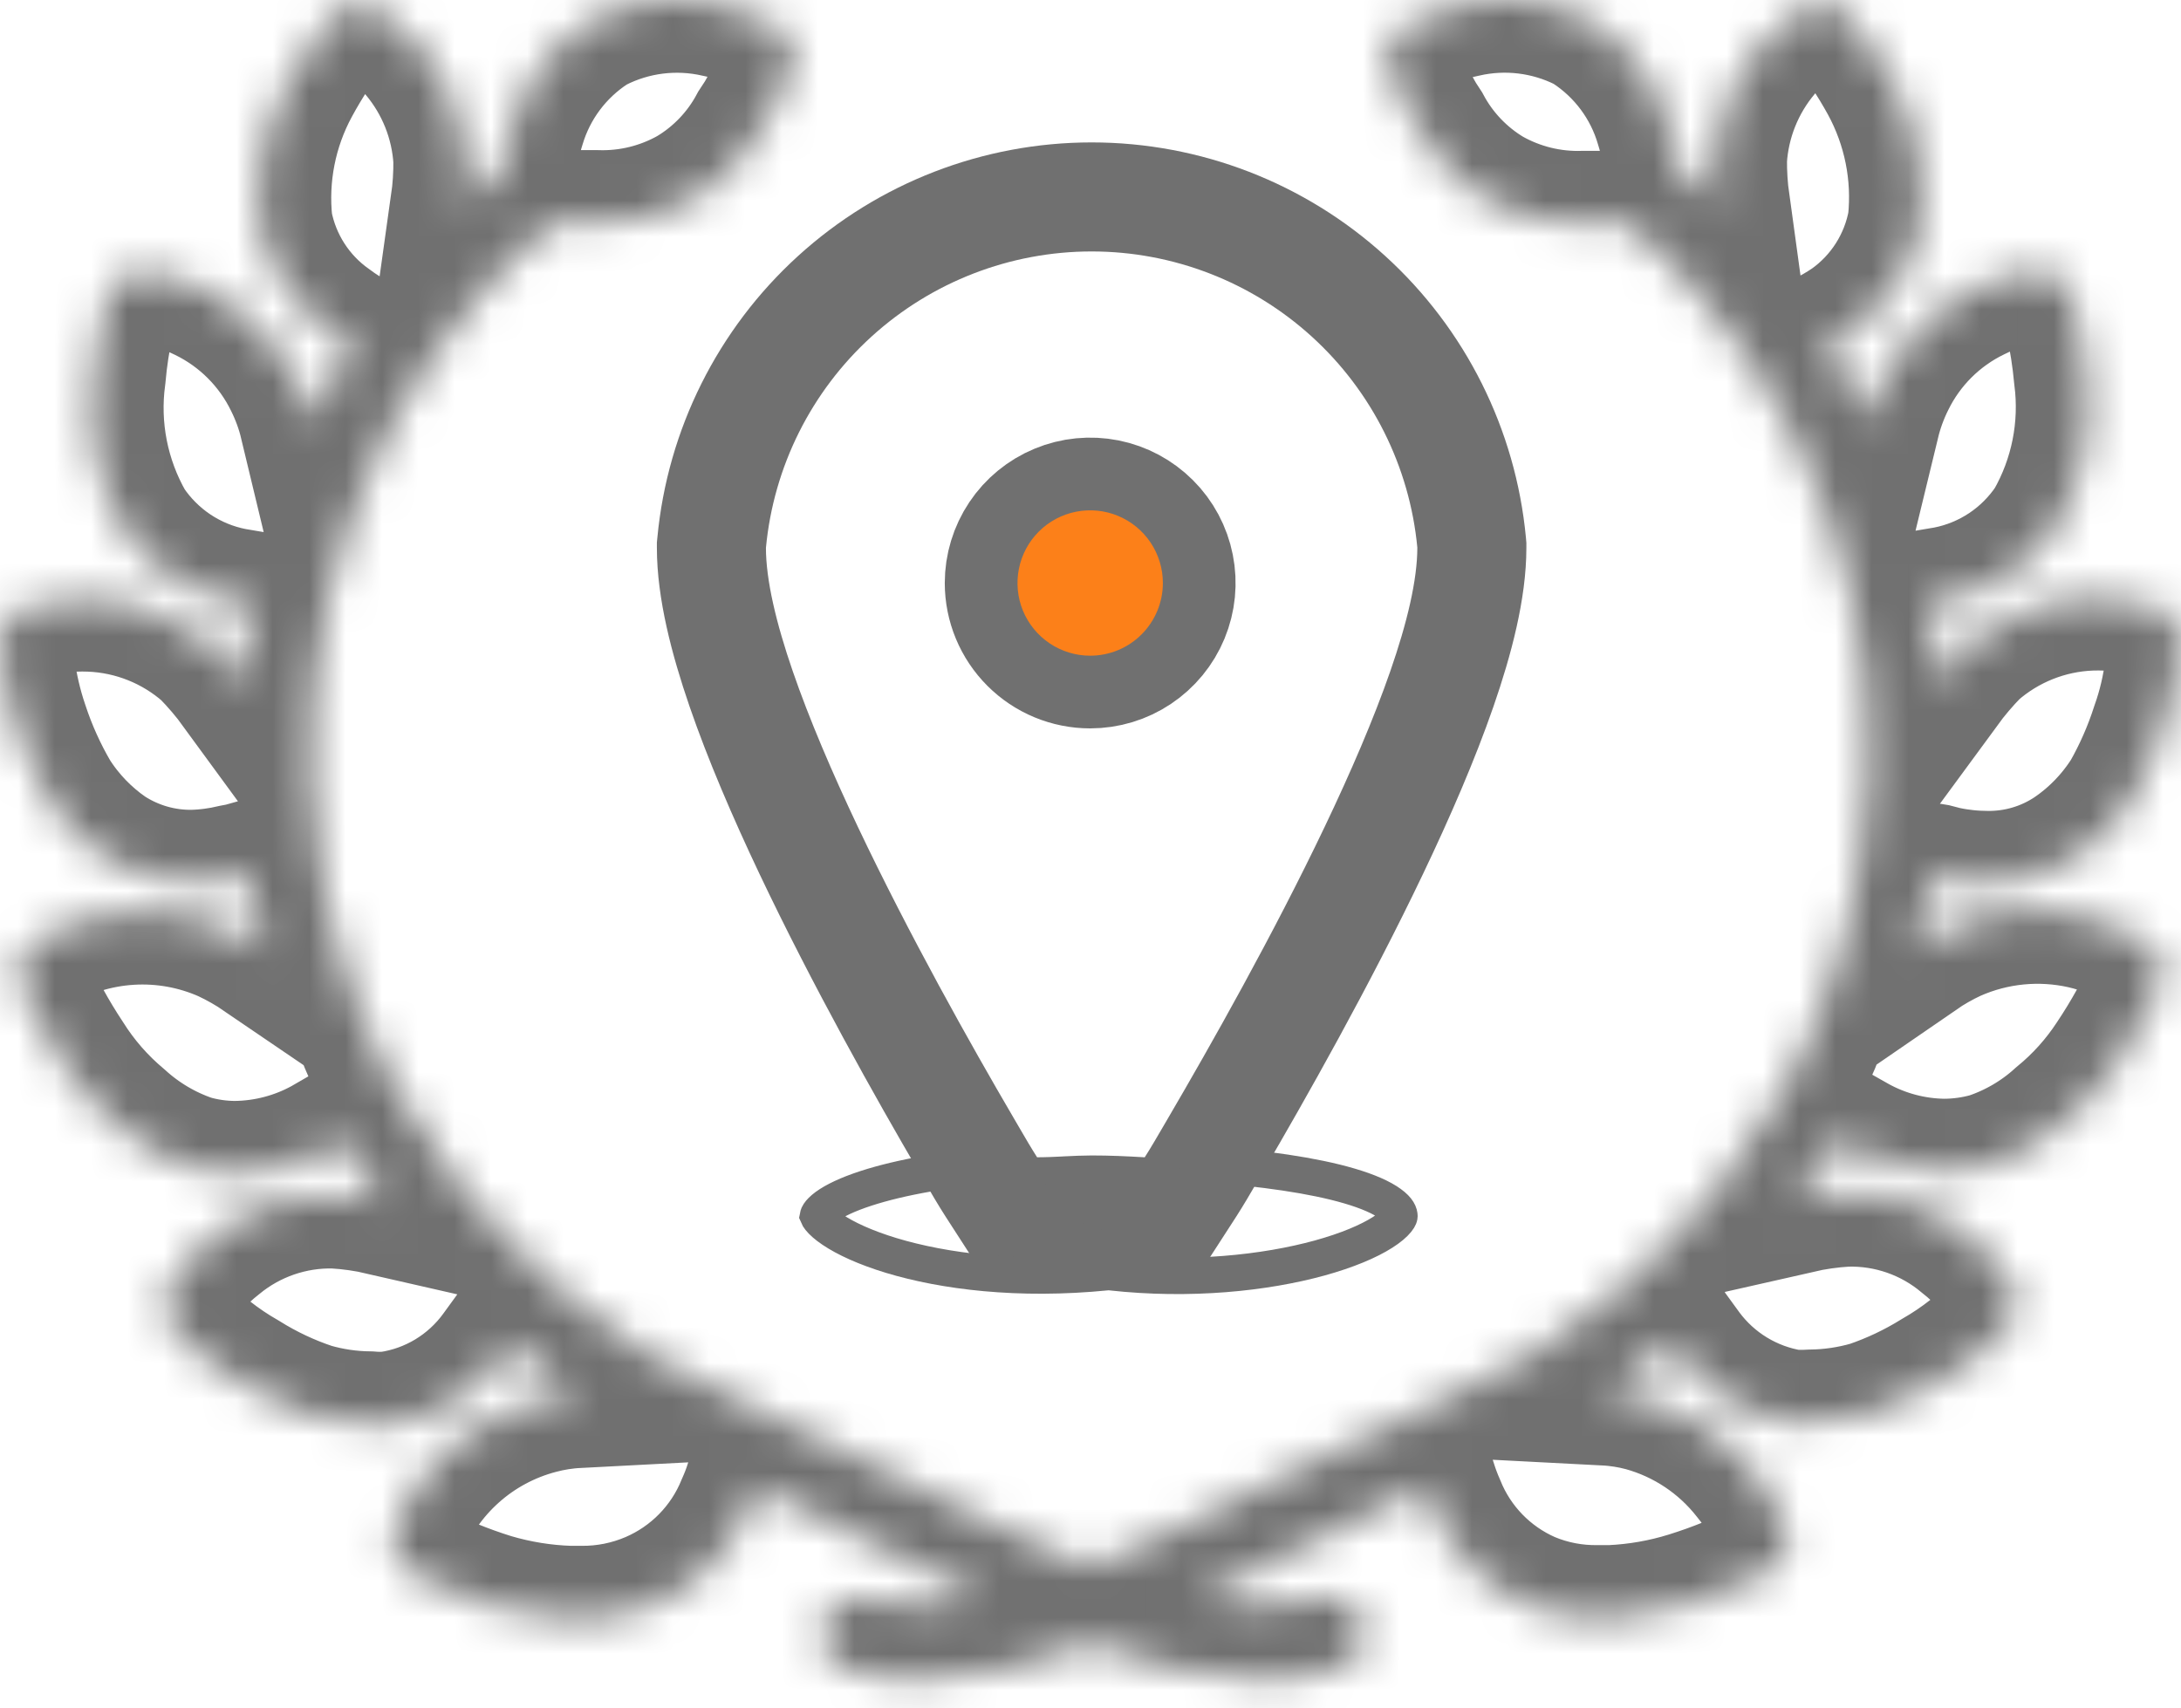 <svg width="60" height="47" viewBox="0 0 60 47" fill="none" xmlns="http://www.w3.org/2000/svg">
<mask id="path-1-inside-1_246_4978" fill="white">
<path d="M59.311 16.67C58.727 16.503 58.119 16.429 57.511 16.45C56.281 16.496 55.104 16.966 54.181 17.78C53.874 18.093 53.59 18.427 53.331 18.78C53.271 18.13 53.191 17.48 53.081 16.84L52.991 16.58L53.581 16.48C54.189 16.362 54.767 16.124 55.282 15.781C55.797 15.438 56.238 14.995 56.581 14.48C57.298 13.23 57.586 11.78 57.401 10.35C57.352 9.829 57.272 9.312 57.161 8.8C57.111 8.533 57.033 8.272 56.931 8.02C56.847 7.83 56.705 7.671 56.526 7.565C56.346 7.46 56.139 7.412 55.931 7.43C55.35 7.513 54.786 7.689 54.261 7.95C53.19 8.468 52.323 9.331 51.801 10.4C51.614 10.776 51.47 11.172 51.371 11.58C51.024 10.859 50.637 10.158 50.211 9.48C50.482 9.349 50.742 9.199 50.991 9.03C51.961 8.342 52.621 7.301 52.831 6.13C52.974 4.767 52.698 3.393 52.041 2.19C51.707 1.582 51.322 1.004 50.891 0.46C50.742 0.276 50.533 0.152 50.3 0.108C50.068 0.064 49.827 0.104 49.621 0.22C49.154 0.509 48.738 0.874 48.391 1.3C47.663 2.165 47.231 3.241 47.161 4.37C47.157 4.788 47.184 5.206 47.241 5.62C46.891 5.26 46.511 4.91 46.121 4.57C46.078 4.177 45.998 3.789 45.881 3.41C45.547 2.258 44.808 1.264 43.801 0.61L43.681 0.54C42.62 0.009 41.408 -0.136 40.251 0.13C39.702 0.245 39.17 0.433 38.671 0.69C38.461 0.805 38.3 0.991 38.215 1.215C38.131 1.439 38.129 1.686 38.211 1.91C38.405 2.401 38.635 2.875 38.901 3.33L39.051 3.56C39.479 4.358 40.115 5.025 40.891 5.49C41.71 5.954 42.641 6.182 43.581 6.15H43.991C44.321 6.15 44.601 6.15 44.831 6.15C47.291 8.303 49.162 11.046 50.27 14.122C51.377 17.197 51.684 20.504 51.161 23.73C51.108 23.957 51.068 24.187 51.041 24.42C50.994 24.758 50.924 25.092 50.831 25.42L50.361 27.05L49.731 28.64C49.604 28.938 49.461 29.229 49.301 29.51C49.191 29.72 49.081 29.92 49.011 30.08C46.858 33.996 43.422 37.05 39.281 38.73C38.101 39.2 36.731 39.9 35.281 40.64C33.621 41.48 31.781 42.41 30.001 43.12C28.221 42.41 26.381 41.48 24.721 40.64C23.261 39.9 21.891 39.2 20.721 38.73C16.586 37.067 13.15 34.03 10.991 30.13L10.671 29.52C10.51 29.236 10.366 28.942 10.241 28.64L9.611 27.06L9.131 25.39C9.044 25.088 8.977 24.781 8.931 24.47C8.931 24.24 8.861 24.01 8.821 23.84C8.277 20.593 8.574 17.259 9.684 14.159C10.793 11.059 12.679 8.295 15.161 6.13C15.391 6.13 15.681 6.13 16.011 6.13H16.401C17.342 6.162 18.273 5.934 19.091 5.47C19.868 5.005 20.504 4.338 20.931 3.54L21.101 3.28C21.359 2.834 21.583 2.37 21.771 1.89C21.853 1.666 21.852 1.419 21.767 1.195C21.683 0.971 21.521 0.785 21.311 0.67C20.822 0.42 20.3 0.238 19.761 0.13C18.593 -0.137 17.368 0.015 16.301 0.56L16.181 0.63C15.184 1.278 14.45 2.26 14.111 3.4C13.989 3.788 13.905 4.186 13.861 4.59C13.471 4.93 13.091 5.28 12.741 5.64C12.799 5.226 12.826 4.808 12.821 4.39C12.751 3.261 12.32 2.185 11.591 1.32C11.245 0.894 10.829 0.529 10.361 0.24C10.155 0.124 9.915 0.084 9.682 0.128C9.45 0.172 9.24 0.296 9.091 0.48C8.651 1.039 8.259 1.634 7.921 2.26C7.273 3.455 7.005 4.819 7.151 6.17C7.37 7.326 8.03 8.352 8.991 9.03C9.228 9.208 9.479 9.365 9.741 9.5C9.316 10.178 8.929 10.879 8.581 11.6C8.483 11.192 8.338 10.796 8.151 10.42C7.63 9.354 6.768 8.491 5.701 7.97C5.172 7.709 4.605 7.534 4.021 7.45C3.814 7.432 3.606 7.48 3.427 7.585C3.248 7.691 3.106 7.85 3.021 8.04C2.919 8.292 2.842 8.553 2.791 8.82C2.683 9.318 2.606 9.823 2.561 10.33C2.364 11.779 2.653 13.252 3.381 14.52C3.725 15.035 4.167 15.477 4.681 15.82C5.196 16.163 5.774 16.401 6.381 16.52L6.971 16.62L6.911 16.86C6.801 17.51 6.721 18.16 6.661 18.81C6.403 18.457 6.118 18.123 5.811 17.81C4.891 16.998 3.718 16.528 2.491 16.48C1.88 16.456 1.269 16.53 0.681 16.7C0.474 16.77 0.296 16.905 0.173 17.086C0.05 17.266 -0.01 17.482 0.001 17.7C0.001 17.7 0.001 17.96 0.061 18.34C0.134 18.915 0.264 19.482 0.451 20.03C0.672 20.703 0.964 21.35 1.321 21.96C1.727 22.6 2.258 23.151 2.881 23.58C3.607 24.052 4.456 24.296 5.321 24.28C5.702 24.268 6.081 24.217 6.451 24.13C6.586 24.107 6.72 24.077 6.851 24.04C6.857 24.073 6.857 24.107 6.851 24.14C6.899 24.331 6.935 24.525 6.961 24.72C7.014 25.124 7.101 25.522 7.221 25.91L7.291 26.16C6.974 25.944 6.639 25.753 6.291 25.59C5.434 25.209 4.497 25.04 3.561 25.098C2.625 25.155 1.716 25.437 0.911 25.92C0.723 26.051 0.586 26.243 0.522 26.463C0.458 26.684 0.472 26.919 0.561 27.13C0.885 27.85 1.266 28.542 1.701 29.2C2.111 29.852 2.621 30.436 3.211 30.93C3.79 31.456 4.471 31.858 5.211 32.11C5.624 32.23 6.052 32.29 6.481 32.29C7.359 32.279 8.221 32.053 8.991 31.63L9.441 31.37C9.781 31.96 10.151 32.53 10.541 33.09C10.104 32.99 9.659 32.926 9.211 32.9C7.991 32.87 6.802 33.282 5.861 34.06C5.384 34.435 4.975 34.888 4.651 35.4C4.544 35.582 4.497 35.793 4.516 36.003C4.536 36.213 4.622 36.412 4.761 36.57C5.312 37.154 5.945 37.652 6.641 38.05C7.234 38.421 7.868 38.72 8.531 38.94C9.061 39.093 9.61 39.174 10.161 39.18C10.351 39.196 10.542 39.196 10.731 39.18C11.343 39.092 11.931 38.881 12.459 38.562C12.988 38.242 13.448 37.82 13.811 37.32L14.051 36.99C14.634 37.488 15.241 37.955 15.871 38.39C15.506 38.409 15.145 38.466 14.791 38.56C13.9 38.793 13.077 39.234 12.39 39.848C11.703 40.462 11.172 41.23 10.841 42.09C10.764 42.316 10.77 42.562 10.857 42.784C10.946 43.006 11.11 43.189 11.321 43.3C12.019 43.653 12.745 43.948 13.491 44.18C14.197 44.388 14.926 44.506 15.661 44.53H15.991C16.678 44.536 17.359 44.4 17.991 44.13C19.178 43.622 20.116 42.666 20.601 41.47C20.684 41.284 20.758 41.094 20.821 40.9C21.731 41.31 22.761 41.84 23.821 42.38C24.881 42.92 26.001 43.48 27.121 44C26.04 44.285 24.903 44.285 23.821 44C23.573 43.929 23.306 43.958 23.078 44.079C22.849 44.2 22.677 44.406 22.596 44.652C22.516 44.898 22.534 45.165 22.647 45.398C22.76 45.631 22.959 45.811 23.201 45.9C23.875 46.11 24.576 46.215 25.281 46.21C26.904 46.15 28.504 45.812 30.011 45.21C31.519 45.812 33.119 46.15 34.741 46.21C35.447 46.215 36.148 46.11 36.821 45.9C36.951 45.863 37.071 45.801 37.176 45.716C37.28 45.632 37.367 45.527 37.43 45.408C37.493 45.289 37.532 45.159 37.543 45.025C37.555 44.891 37.539 44.756 37.498 44.629C37.456 44.501 37.389 44.383 37.3 44.281C37.212 44.18 37.104 44.097 36.983 44.039C36.862 43.98 36.73 43.947 36.596 43.94C36.462 43.933 36.328 43.954 36.201 44C35.12 44.285 33.983 44.285 32.901 44C34.021 43.48 35.121 42.93 36.201 42.38C37.281 41.83 38.301 41.31 39.201 40.9C39.265 41.097 39.338 41.291 39.421 41.48C39.897 42.667 40.82 43.618 41.991 44.13C42.624 44.395 43.306 44.524 43.991 44.51H44.331C45.068 44.476 45.797 44.349 46.501 44.13C47.248 43.898 47.974 43.603 48.671 43.25C48.883 43.139 49.047 42.956 49.135 42.734C49.223 42.512 49.229 42.266 49.151 42.04C48.935 41.479 48.632 40.956 48.251 40.49C47.491 39.52 46.44 38.819 45.251 38.49C44.898 38.396 44.536 38.339 44.171 38.32C44.801 37.895 45.408 37.437 45.991 36.95L46.231 37.28C46.959 38.271 48.048 38.935 49.261 39.13C49.448 39.141 49.635 39.141 49.821 39.13C50.39 39.123 50.955 39.039 51.501 38.88C52.145 38.66 52.763 38.368 53.341 38.01C54.041 37.609 54.678 37.107 55.231 36.52C55.371 36.362 55.457 36.163 55.476 35.953C55.496 35.743 55.449 35.532 55.341 35.35C55.02 34.842 54.615 34.392 54.141 34.02C53.203 33.231 52.007 32.815 50.781 32.85C50.33 32.876 49.882 32.94 49.441 33.04C49.831 32.48 50.201 31.91 50.541 31.32L51.001 31.58C51.759 31.995 52.607 32.218 53.471 32.23C53.911 32.23 54.348 32.169 54.771 32.05C55.512 31.803 56.193 31.405 56.771 30.88C57.35 30.406 57.852 29.846 58.261 29.22C58.704 28.556 59.092 27.857 59.421 27.13C59.514 26.915 59.528 26.673 59.46 26.448C59.392 26.223 59.248 26.029 59.051 25.9C58.522 25.581 57.944 25.348 57.341 25.21C56.111 24.934 54.824 25.06 53.671 25.57C53.322 25.731 52.988 25.922 52.671 26.14L52.731 25.93C52.85 25.541 52.937 25.143 52.991 24.74C52.991 24.54 53.051 24.35 53.111 24.1C53.241 24.1 53.371 24.17 53.511 24.19C53.886 24.268 54.268 24.308 54.651 24.31C55.519 24.324 56.37 24.073 57.091 23.59C57.733 23.152 58.277 22.587 58.691 21.93C59.027 21.336 59.302 20.71 59.511 20.06C59.702 19.523 59.833 18.966 59.901 18.4C59.901 17.98 59.971 17.72 59.971 17.72C59.996 17.497 59.944 17.271 59.824 17.081C59.704 16.89 59.523 16.745 59.311 16.67Z"/>
</mask>
<path d="M59.311 16.67C58.727 16.503 58.119 16.429 57.511 16.45C56.281 16.496 55.104 16.966 54.181 17.78C53.874 18.093 53.59 18.427 53.331 18.78C53.271 18.13 53.191 17.48 53.081 16.84L52.991 16.58L53.581 16.48C54.189 16.362 54.767 16.124 55.282 15.781C55.797 15.438 56.238 14.995 56.581 14.48C57.298 13.23 57.586 11.78 57.401 10.35C57.352 9.829 57.272 9.312 57.161 8.8C57.111 8.533 57.033 8.272 56.931 8.02C56.847 7.83 56.705 7.671 56.526 7.565C56.346 7.46 56.139 7.412 55.931 7.43C55.35 7.513 54.786 7.689 54.261 7.95C53.19 8.468 52.323 9.331 51.801 10.4C51.614 10.776 51.47 11.172 51.371 11.58C51.024 10.859 50.637 10.158 50.211 9.48C50.482 9.349 50.742 9.199 50.991 9.03C51.961 8.342 52.621 7.301 52.831 6.13C52.974 4.767 52.698 3.393 52.041 2.19C51.707 1.582 51.322 1.004 50.891 0.46C50.742 0.276 50.533 0.152 50.3 0.108C50.068 0.064 49.827 0.104 49.621 0.22C49.154 0.509 48.738 0.874 48.391 1.3C47.663 2.165 47.231 3.241 47.161 4.37C47.157 4.788 47.184 5.206 47.241 5.62C46.891 5.26 46.511 4.91 46.121 4.57C46.078 4.177 45.998 3.789 45.881 3.41C45.547 2.258 44.808 1.264 43.801 0.61L43.681 0.54C42.62 0.009 41.408 -0.136 40.251 0.13C39.702 0.245 39.17 0.433 38.671 0.69C38.461 0.805 38.3 0.991 38.215 1.215C38.131 1.439 38.129 1.686 38.211 1.91C38.405 2.401 38.635 2.875 38.901 3.33L39.051 3.56C39.479 4.358 40.115 5.025 40.891 5.49C41.71 5.954 42.641 6.182 43.581 6.15H43.991C44.321 6.15 44.601 6.15 44.831 6.15C47.291 8.303 49.162 11.046 50.27 14.122C51.377 17.197 51.684 20.504 51.161 23.73C51.108 23.957 51.068 24.187 51.041 24.42C50.994 24.758 50.924 25.092 50.831 25.42L50.361 27.05L49.731 28.64C49.604 28.938 49.461 29.229 49.301 29.51C49.191 29.72 49.081 29.92 49.011 30.08C46.858 33.996 43.422 37.05 39.281 38.73C38.101 39.2 36.731 39.9 35.281 40.64C33.621 41.48 31.781 42.41 30.001 43.12C28.221 42.41 26.381 41.48 24.721 40.64C23.261 39.9 21.891 39.2 20.721 38.73C16.586 37.067 13.15 34.03 10.991 30.13L10.671 29.52C10.51 29.236 10.366 28.942 10.241 28.64L9.611 27.06L9.131 25.39C9.044 25.088 8.977 24.781 8.931 24.47C8.931 24.24 8.861 24.01 8.821 23.84C8.277 20.593 8.574 17.259 9.684 14.159C10.793 11.059 12.679 8.295 15.161 6.13C15.391 6.13 15.681 6.13 16.011 6.13H16.401C17.342 6.162 18.273 5.934 19.091 5.47C19.868 5.005 20.504 4.338 20.931 3.54L21.101 3.28C21.359 2.834 21.583 2.37 21.771 1.89C21.853 1.666 21.852 1.419 21.767 1.195C21.683 0.971 21.521 0.785 21.311 0.67C20.822 0.42 20.3 0.238 19.761 0.13C18.593 -0.137 17.368 0.015 16.301 0.56L16.181 0.63C15.184 1.278 14.45 2.26 14.111 3.4C13.989 3.788 13.905 4.186 13.861 4.59C13.471 4.93 13.091 5.28 12.741 5.64C12.799 5.226 12.826 4.808 12.821 4.39C12.751 3.261 12.32 2.185 11.591 1.32C11.245 0.894 10.829 0.529 10.361 0.24C10.155 0.124 9.915 0.084 9.682 0.128C9.45 0.172 9.24 0.296 9.091 0.48C8.651 1.039 8.259 1.634 7.921 2.26C7.273 3.455 7.005 4.819 7.151 6.17C7.37 7.326 8.03 8.352 8.991 9.03C9.228 9.208 9.479 9.365 9.741 9.5C9.316 10.178 8.929 10.879 8.581 11.6C8.483 11.192 8.338 10.796 8.151 10.42C7.63 9.354 6.768 8.491 5.701 7.97C5.172 7.709 4.605 7.534 4.021 7.45C3.814 7.432 3.606 7.48 3.427 7.585C3.248 7.691 3.106 7.85 3.021 8.04C2.919 8.292 2.842 8.553 2.791 8.82C2.683 9.318 2.606 9.823 2.561 10.33C2.364 11.779 2.653 13.252 3.381 14.52C3.725 15.035 4.167 15.477 4.681 15.82C5.196 16.163 5.774 16.401 6.381 16.52L6.971 16.62L6.911 16.86C6.801 17.51 6.721 18.16 6.661 18.81C6.403 18.457 6.118 18.123 5.811 17.81C4.891 16.998 3.718 16.528 2.491 16.48C1.88 16.456 1.269 16.53 0.681 16.7C0.474 16.77 0.296 16.905 0.173 17.086C0.05 17.266 -0.01 17.482 0.001 17.7C0.001 17.7 0.001 17.96 0.061 18.34C0.134 18.915 0.264 19.482 0.451 20.03C0.672 20.703 0.964 21.35 1.321 21.96C1.727 22.6 2.258 23.151 2.881 23.58C3.607 24.052 4.456 24.296 5.321 24.28C5.702 24.268 6.081 24.217 6.451 24.13C6.586 24.107 6.72 24.077 6.851 24.04C6.857 24.073 6.857 24.107 6.851 24.14C6.899 24.331 6.935 24.525 6.961 24.72C7.014 25.124 7.101 25.522 7.221 25.91L7.291 26.16C6.974 25.944 6.639 25.753 6.291 25.59C5.434 25.209 4.497 25.04 3.561 25.098C2.625 25.155 1.716 25.437 0.911 25.92C0.723 26.051 0.586 26.243 0.522 26.463C0.458 26.684 0.472 26.919 0.561 27.13C0.885 27.85 1.266 28.542 1.701 29.2C2.111 29.852 2.621 30.436 3.211 30.93C3.79 31.456 4.471 31.858 5.211 32.11C5.624 32.23 6.052 32.29 6.481 32.29C7.359 32.279 8.221 32.053 8.991 31.63L9.441 31.37C9.781 31.96 10.151 32.53 10.541 33.09C10.104 32.99 9.659 32.926 9.211 32.9C7.991 32.87 6.802 33.282 5.861 34.06C5.384 34.435 4.975 34.888 4.651 35.4C4.544 35.582 4.497 35.793 4.516 36.003C4.536 36.213 4.622 36.412 4.761 36.57C5.312 37.154 5.945 37.652 6.641 38.05C7.234 38.421 7.868 38.72 8.531 38.94C9.061 39.093 9.61 39.174 10.161 39.18C10.351 39.196 10.542 39.196 10.731 39.18C11.343 39.092 11.931 38.881 12.459 38.562C12.988 38.242 13.448 37.82 13.811 37.32L14.051 36.99C14.634 37.488 15.241 37.955 15.871 38.39C15.506 38.409 15.145 38.466 14.791 38.56C13.9 38.793 13.077 39.234 12.39 39.848C11.703 40.462 11.172 41.23 10.841 42.09C10.764 42.316 10.77 42.562 10.857 42.784C10.946 43.006 11.11 43.189 11.321 43.3C12.019 43.653 12.745 43.948 13.491 44.18C14.197 44.388 14.926 44.506 15.661 44.53H15.991C16.678 44.536 17.359 44.4 17.991 44.13C19.178 43.622 20.116 42.666 20.601 41.47C20.684 41.284 20.758 41.094 20.821 40.9C21.731 41.31 22.761 41.84 23.821 42.38C24.881 42.92 26.001 43.48 27.121 44C26.04 44.285 24.903 44.285 23.821 44C23.573 43.929 23.306 43.958 23.078 44.079C22.849 44.2 22.677 44.406 22.596 44.652C22.516 44.898 22.534 45.165 22.647 45.398C22.76 45.631 22.959 45.811 23.201 45.9C23.875 46.11 24.576 46.215 25.281 46.21C26.904 46.15 28.504 45.812 30.011 45.21C31.519 45.812 33.119 46.15 34.741 46.21C35.447 46.215 36.148 46.11 36.821 45.9C36.951 45.863 37.071 45.801 37.176 45.716C37.28 45.632 37.367 45.527 37.43 45.408C37.493 45.289 37.532 45.159 37.543 45.025C37.555 44.891 37.539 44.756 37.498 44.629C37.456 44.501 37.389 44.383 37.3 44.281C37.212 44.18 37.104 44.097 36.983 44.039C36.862 43.98 36.73 43.947 36.596 43.94C36.462 43.933 36.328 43.954 36.201 44C35.12 44.285 33.983 44.285 32.901 44C34.021 43.48 35.121 42.93 36.201 42.38C37.281 41.83 38.301 41.31 39.201 40.9C39.265 41.097 39.338 41.291 39.421 41.48C39.897 42.667 40.82 43.618 41.991 44.13C42.624 44.395 43.306 44.524 43.991 44.51H44.331C45.068 44.476 45.797 44.349 46.501 44.13C47.248 43.898 47.974 43.603 48.671 43.25C48.883 43.139 49.047 42.956 49.135 42.734C49.223 42.512 49.229 42.266 49.151 42.04C48.935 41.479 48.632 40.956 48.251 40.49C47.491 39.52 46.44 38.819 45.251 38.49C44.898 38.396 44.536 38.339 44.171 38.32C44.801 37.895 45.408 37.437 45.991 36.95L46.231 37.28C46.959 38.271 48.048 38.935 49.261 39.13C49.448 39.141 49.635 39.141 49.821 39.13C50.39 39.123 50.955 39.039 51.501 38.88C52.145 38.66 52.763 38.368 53.341 38.01C54.041 37.609 54.678 37.107 55.231 36.52C55.371 36.362 55.457 36.163 55.476 35.953C55.496 35.743 55.449 35.532 55.341 35.35C55.02 34.842 54.615 34.392 54.141 34.02C53.203 33.231 52.007 32.815 50.781 32.85C50.33 32.876 49.882 32.94 49.441 33.04C49.831 32.48 50.201 31.91 50.541 31.32L51.001 31.58C51.759 31.995 52.607 32.218 53.471 32.23C53.911 32.23 54.348 32.169 54.771 32.05C55.512 31.803 56.193 31.405 56.771 30.88C57.35 30.406 57.852 29.846 58.261 29.22C58.704 28.556 59.092 27.857 59.421 27.13C59.514 26.915 59.528 26.673 59.46 26.448C59.392 26.223 59.248 26.029 59.051 25.9C58.522 25.581 57.944 25.348 57.341 25.21C56.111 24.934 54.824 25.06 53.671 25.57C53.322 25.731 52.988 25.922 52.671 26.14L52.731 25.93C52.85 25.541 52.937 25.143 52.991 24.74C52.991 24.54 53.051 24.35 53.111 24.1C53.241 24.1 53.371 24.17 53.511 24.19C53.886 24.268 54.268 24.308 54.651 24.31C55.519 24.324 56.37 24.073 57.091 23.59C57.733 23.152 58.277 22.587 58.691 21.93C59.027 21.336 59.302 20.71 59.511 20.06C59.702 19.523 59.833 18.966 59.901 18.4C59.901 17.98 59.971 17.72 59.971 17.72C59.996 17.497 59.944 17.271 59.824 17.081C59.704 16.89 59.523 16.745 59.311 16.67Z" stroke="#707070" stroke-width="4" mask="url(#path-1-inside-1_246_4978)"/>
<path d="M31.401 33.338L32.276 33.39L32.752 32.654C32.93 32.377 33.117 32.056 33.299 31.743C33.345 31.664 33.391 31.585 33.436 31.508L33.436 31.508C34.614 29.495 36.351 26.423 37.797 23.392C38.52 21.877 39.183 20.348 39.667 18.951C40.14 17.588 40.491 16.219 40.491 15.07V14.999L40.485 14.929C40.239 12.327 39.031 9.91 37.098 8.152C35.164 6.393 32.645 5.418 30.031 5.418C27.418 5.418 24.898 6.393 22.965 8.152C21.032 9.91 19.824 12.327 19.578 14.929L19.571 14.999V15.07C19.571 16.217 19.919 17.584 20.388 18.948C20.868 20.344 21.525 21.873 22.243 23.388C23.68 26.419 25.407 29.492 26.587 31.508L26.587 31.508C26.632 31.585 26.678 31.664 26.724 31.743C26.906 32.056 27.093 32.377 27.271 32.654L27.714 33.34H28.531C28.806 33.34 29.086 33.327 29.325 33.315L29.348 33.313C29.606 33.301 29.825 33.29 30.031 33.29C30.49 33.29 30.917 33.309 31.401 33.338ZM27.491 16.04C27.491 15.546 27.638 15.062 27.913 14.651C28.187 14.24 28.578 13.92 29.035 13.731C29.491 13.541 29.994 13.492 30.479 13.588C30.964 13.685 31.409 13.923 31.759 14.273C32.109 14.622 32.347 15.068 32.443 15.553C32.54 16.038 32.49 16.54 32.301 16.997C32.112 17.454 31.791 17.844 31.38 18.119C30.969 18.394 30.486 18.54 29.991 18.54C29.328 18.54 28.692 18.277 28.224 17.808C27.755 17.339 27.491 16.703 27.491 16.04Z" stroke="#707070" stroke-width="3"/>
<path d="M31.991 16.04C31.991 15.645 31.874 15.258 31.654 14.929C31.434 14.6 31.122 14.344 30.757 14.193C30.391 14.041 29.989 14.002 29.601 14.079C29.213 14.156 28.857 14.346 28.577 14.626C28.297 14.906 28.107 15.262 28.03 15.65C27.953 16.038 27.992 16.44 28.143 16.806C28.295 17.171 28.551 17.483 28.88 17.703C29.209 17.923 29.596 18.04 29.991 18.04C30.522 18.04 31.03 17.83 31.405 17.454C31.78 17.079 31.991 16.571 31.991 16.04Z" fill="#FC8019"/>
<path d="M32.261 33.407L32.262 33.404C32.415 33.164 32.715 32.689 33.118 32.02C34.75 32.141 36.133 32.34 37.114 32.627C37.638 32.78 38.011 32.948 38.243 33.117C38.472 33.283 38.5 33.401 38.5 33.463C38.5 33.452 38.505 33.49 38.431 33.58C38.358 33.67 38.231 33.782 38.036 33.906C37.647 34.154 37.058 34.403 36.305 34.611C34.804 35.024 32.743 35.246 30.555 35.003L30.503 34.997L30.45 35.002C28.012 35.246 25.953 34.976 24.52 34.542C23.801 34.324 23.257 34.07 22.905 33.832C22.728 33.713 22.615 33.608 22.551 33.528C22.52 33.489 22.507 33.464 22.502 33.452C22.504 33.441 22.511 33.423 22.529 33.395C22.561 33.347 22.623 33.279 22.734 33.197C22.959 33.033 23.32 32.859 23.824 32.695C24.769 32.387 26.117 32.145 27.736 32.02C27.942 32.336 28.15 32.608 28.329 32.831C28.418 32.942 28.492 33.033 28.555 33.11C28.668 33.248 28.742 33.338 28.784 33.404L28.784 33.404L28.786 33.407C28.972 33.695 29.23 33.93 29.534 34.093C29.838 34.255 30.178 34.339 30.523 34.339C30.868 34.339 31.209 34.255 31.513 34.093C31.817 33.93 32.075 33.695 32.261 33.407Z" stroke="#707070"/>
</svg>
